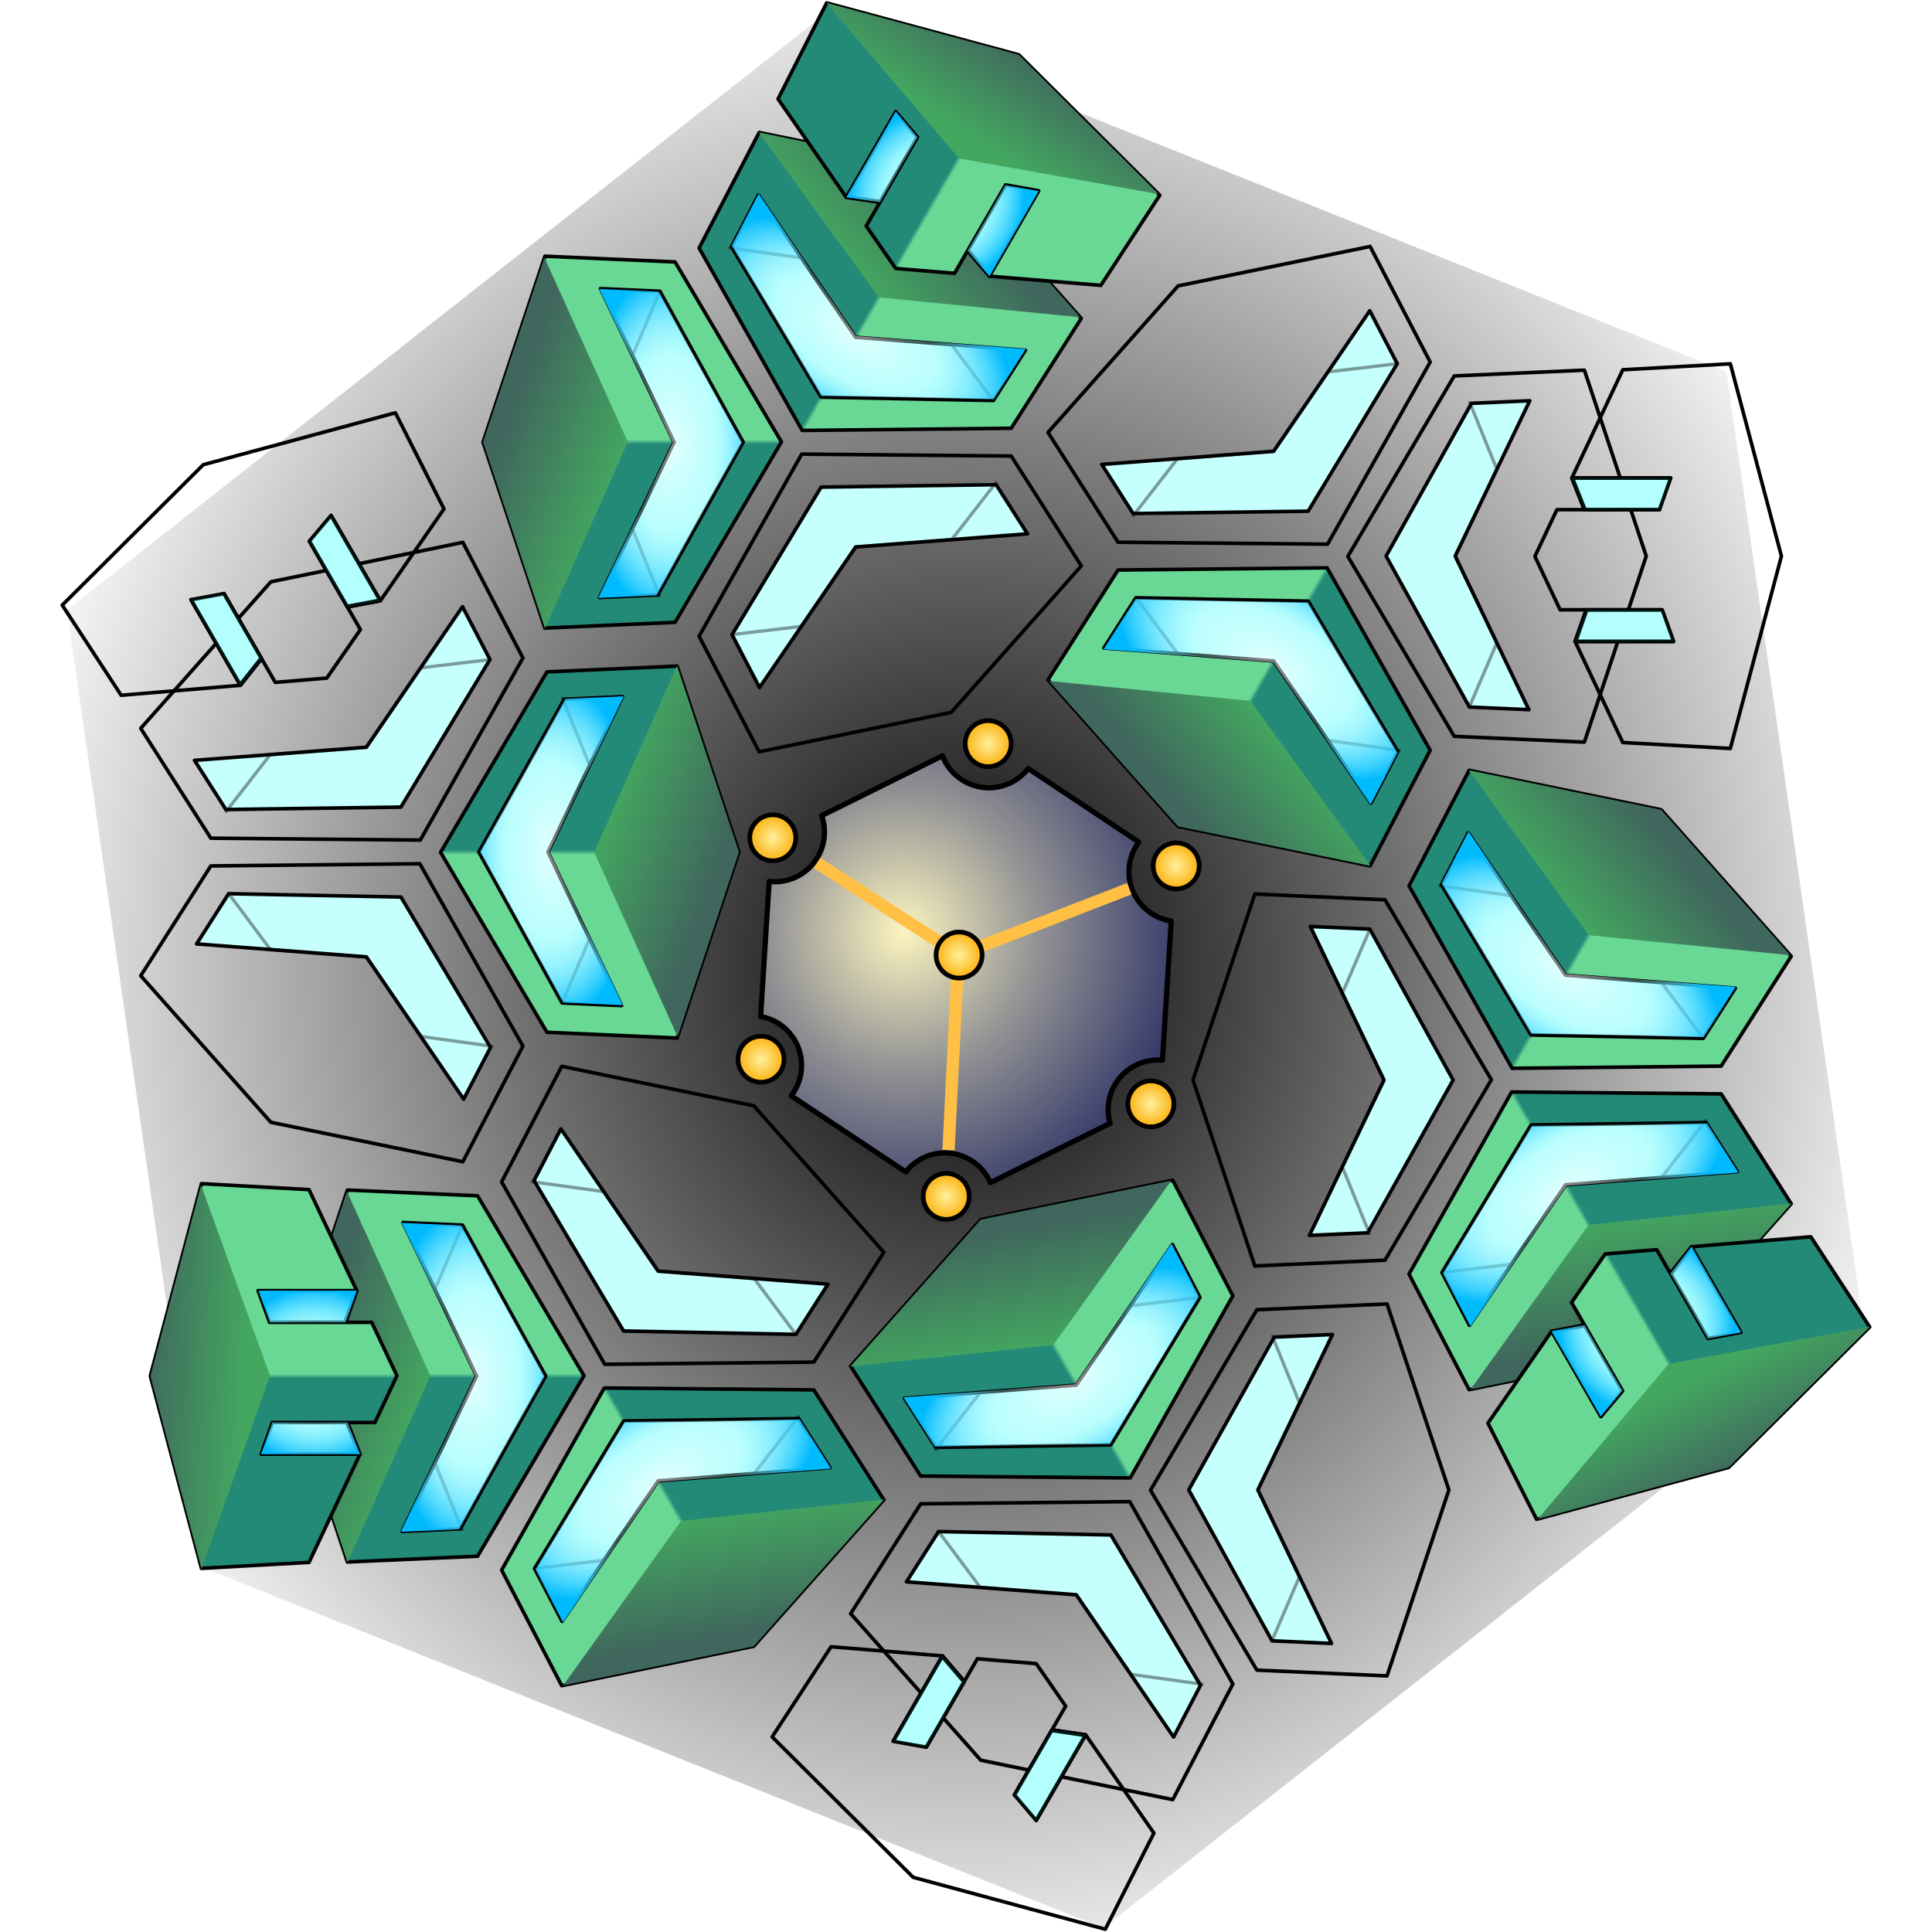 <?xml version="1.0" encoding="UTF-8" standalone="no"?>
<!-- Created with Inkscape (http://www.inkscape.org/) -->

<svg
   xmlns:dc="http://purl.org/dc/elements/1.1/"
   xmlns:cc="http://creativecommons.org/ns#"
   xmlns:rdf="http://www.w3.org/1999/02/22-rdf-syntax-ns#"
   xmlns:svg="http://www.w3.org/2000/svg"
   xmlns="http://www.w3.org/2000/svg"
   xmlns:xlink="http://www.w3.org/1999/xlink"
   xmlns:sodipodi="http://sodipodi.sourceforge.net/DTD/sodipodi-0.dtd"
   xmlns:inkscape="http://www.inkscape.org/namespaces/inkscape"
   width="512"
   height="512"
   viewBox="0 0 512 512"
   id="svg2"
   version="1.1"
   inkscape:version="0.91 r13725"
   sodipodi:docname="logo.svg"
   inkscape:export-filename="/home/frode/Sync/Creations/Software/Edddy/logo.png"
   inkscape:export-xdpi="90"
   inkscape:export-ydpi="90">
  <defs
     id="defs4">
    <linearGradient
       inkscape:collect="always"
       id="linearGradient4383">
      <stop
         style="stop-color:#000000;stop-opacity:1;"
         offset="0"
         id="stop4385" />
      <stop
         style="stop-color:#000000;stop-opacity:0;"
         offset="1"
         id="stop4387" />
    </linearGradient>
    <inkscape:path-effect
       effect="spiro"
       id="path-effect5740"
       is_visible="true" />
    <inkscape:path-effect
       is_visible="true"
       id="path-effect5736"
       effect="spiro" />
    <inkscape:path-effect
       effect="spiro"
       id="path-effect5732"
       is_visible="true" />
    <inkscape:path-effect
       is_visible="true"
       id="path-effect5728"
       effect="spiro" />
    <inkscape:path-effect
       effect="spiro"
       id="path-effect5720"
       is_visible="true" />
    <inkscape:path-effect
       is_visible="true"
       id="path-effect5574"
       effect="spiro" />
    <linearGradient
       inkscape:collect="always"
       id="linearGradient5550">
      <stop
         style="stop-color:#fff09c;stop-opacity:1"
         offset="0"
         id="stop5552" />
      <stop
         style="stop-color:#fcab00;stop-opacity:1"
         offset="1"
         id="stop5554" />
    </linearGradient>
    <linearGradient
       inkscape:collect="always"
       id="linearGradient5470">
      <stop
         id="stop5474"
         offset="0"
         style="stop-color:#fcf4bf;stop-opacity:1" />
      <stop
         style="stop-color:#969696;stop-opacity:1"
         offset="0.423"
         id="stop5482" />
      <stop
         id="stop5472"
         offset="1"
         style="stop-color:#272c63;stop-opacity:1" />
    </linearGradient>
    <linearGradient
       inkscape:collect="always"
       id="linearGradient5368">
      <stop
         id="stop5372"
         offset="0"
         style="stop-color:#ffffff;stop-opacity:0.534" />
      <stop
         style="stop-color:#a8fffe;stop-opacity:0.329"
         offset="0.5"
         id="stop5378" />
      <stop
         id="stop5370"
         offset="1"
         style="stop-color:#00bafe;stop-opacity:1" />
    </linearGradient>
    <linearGradient
       inkscape:collect="always"
       id="linearGradient4917">
      <stop
         style="stop-color:#248a78;stop-opacity:1"
         offset="0"
         id="stop4919" />
      <stop
         style="stop-color:#69d895;stop-opacity:1"
         offset="1"
         id="stop4921" />
    </linearGradient>
    <linearGradient
       inkscape:collect="always"
       id="linearGradient4358">
      <stop
         style="stop-color:#40675d;stop-opacity:1"
         offset="0"
         id="stop4360" />
      <stop
         style="stop-color:#43a760;stop-opacity:1"
         offset="1"
         id="stop4362" />
    </linearGradient>
    <inkscape:path-effect
       effect="spiro"
       id="path-effect4328"
       is_visible="true" />
    <inkscape:path-effect
       effect="spiro"
       id="path-effect4322"
       is_visible="true" />
    <linearGradient
       inkscape:collect="always"
       id="linearGradient4312">
      <stop
         style="stop-color:#000000;stop-opacity:1;"
         offset="0"
         id="stop4314" />
      <stop
         style="stop-color:#000000;stop-opacity:0;"
         offset="1"
         id="stop4316" />
    </linearGradient>
    <inkscape:path-effect
       is_visible="true"
       id="path-effect4271"
       effect="spiro" />
    <inkscape:path-effect
       effect="spiro"
       id="path-effect4218"
       is_visible="true" />
    <inkscape:perspective
       sodipodi:type="inkscape:persp3d"
       inkscape:vp_x="32.348112 : 521.57706 : 1"
       inkscape:vp_y="0 : 999.99996 : 0"
       inkscape:vp_z="1058.8728 : 820.96603 : 1"
       inkscape:persp3d-origin="372.04724 : 350.78739 : 1"
       id="perspective4136" />
    <linearGradient
       inkscape:collect="always"
       xlink:href="#linearGradient4312"
       id="linearGradient4318"
       x1="-282.664"
       y1="79.622"
       x2="280.963"
       y2="79.622"
       gradientUnits="userSpaceOnUse" />
    <linearGradient
       gradientTransform="translate(279.317,264.77)"
       inkscape:collect="always"
       xlink:href="#linearGradient4358"
       id="linearGradient4860-3"
       gradientUnits="userSpaceOnUse"
       x1="-219.938"
       y1="2.961"
       x2="-5.751"
       y2="80.974" />
    <linearGradient
       gradientTransform="translate(509.075,282.709)"
       inkscape:collect="always"
       xlink:href="#linearGradient4917"
       id="linearGradient4923-4"
       x1="-201.543"
       y1="83.675"
       x2="-201.543"
       y2="75.7"
       gradientUnits="userSpaceOnUse" />
    <filter
       inkscape:collect="always"
       style="color-interpolation-filters:sRGB"
       id="filter5364"
       x="-0.172"
       width="1.344"
       y="-0.107"
       height="1.214">
      <feGaussianBlur
         inkscape:collect="always"
         stdDeviation="13.583"
         id="feGaussianBlur5366" />
    </filter>
    <filter
       inkscape:collect="always"
       style="color-interpolation-filters:sRGB"
       id="filter5380"
       x="-0.038"
       width="1.076"
       y="-0.018"
       height="1.035">
      <feGaussianBlur
         inkscape:collect="always"
         stdDeviation="4.224"
         id="feGaussianBlur5382" />
    </filter>
    <radialGradient
       inkscape:collect="always"
       xlink:href="#linearGradient5368"
       id="radialGradient5374-0"
       cx="72.105"
       cy="81.383"
       fx="72.105"
       fy="81.383"
       r="166.679"
       gradientTransform="matrix(1,0,0,1.925,72.112,141.752)"
       gradientUnits="userSpaceOnUse" />
    <radialGradient
       inkscape:collect="always"
       xlink:href="#linearGradient5470"
       id="radialGradient5478"
       cx="891.501"
       cy="-738.458"
       fx="891.501"
       fy="-738.458"
       r="398.648"
       gradientTransform="matrix(1.439,0,0,1.473,-391.563,347.599)"
       gradientUnits="userSpaceOnUse" />
    <radialGradient
       inkscape:collect="always"
       xlink:href="#linearGradient5550"
       id="radialGradient5556"
       cx="596.059"
       cy="-536.609"
       fx="596.059"
       fy="-536.609"
       r="47.631"
       gradientUnits="userSpaceOnUse" />
    <radialGradient
       inkscape:collect="always"
       xlink:href="#linearGradient5550"
       id="radialGradient5558"
       cx="908.046"
       cy="-236.836"
       fx="908.046"
       fy="-236.836"
       r="47.631"
       gradientUnits="userSpaceOnUse" />
    <radialGradient
       inkscape:collect="always"
       xlink:href="#linearGradient5550"
       id="radialGradient5560"
       cx="1311.33"
       cy="-360.122"
       fx="1311.33"
       fy="-360.122"
       r="47.631"
       gradientUnits="userSpaceOnUse" />
    <radialGradient
       inkscape:collect="always"
       xlink:href="#linearGradient5550"
       id="radialGradient5562"
       cx="1415.435"
       cy="-797.247"
       fx="1415.435"
       fy="-797.247"
       r="47.631"
       gradientUnits="userSpaceOnUse" />
    <radialGradient
       inkscape:collect="always"
       xlink:href="#linearGradient5550"
       id="radialGradient5564"
       cx="1094.581"
       cy="-1069.908"
       fx="1094.581"
       fy="-1069.908"
       r="47.631"
       gradientUnits="userSpaceOnUse" />
    <radialGradient
       inkscape:collect="always"
       xlink:href="#linearGradient5550"
       id="radialGradient5566"
       cx="670.936"
       cy="-946.111"
       fx="670.936"
       fy="-946.111"
       r="47.631"
       gradientUnits="userSpaceOnUse" />
    <radialGradient
       inkscape:collect="always"
       xlink:href="#linearGradient5550"
       id="radialGradient5570"
       gradientUnits="userSpaceOnUse"
       cx="1415.435"
       cy="-797.247"
       fx="1415.435"
       fy="-797.247"
       r="47.631"
       gradientTransform="translate(-425.616,114.077)" />
    <linearGradient
       inkscape:collect="always"
       xlink:href="#linearGradient4917"
       id="linearGradient5706"
       gradientUnits="userSpaceOnUse"
       x1="58.884"
       y1="83.512"
       x2="58.884"
       y2="74.84" />
    <linearGradient
       inkscape:collect="always"
       xlink:href="#linearGradient4358"
       id="linearGradient5708"
       gradientUnits="userSpaceOnUse"
       x1="-219.938"
       y1="2.961"
       x2="-5.751"
       y2="80.974" />
    <radialGradient
       inkscape:collect="always"
       xlink:href="#linearGradient5368"
       id="radialGradient5710"
       gradientUnits="userSpaceOnUse"
       gradientTransform="matrix(1,0,0,1.925,-2.322,-74.574)"
       cx="72.105"
       cy="81.383"
       fx="72.105"
       fy="81.383"
       r="166.679" />
    <linearGradient
       inkscape:collect="always"
       xlink:href="#linearGradient4917"
       id="linearGradient5712"
       gradientUnits="userSpaceOnUse"
       gradientTransform="translate(-25.944,0)"
       x1="-201.543"
       y1="83.675"
       x2="-201.543"
       y2="75.7" />
    <linearGradient
       inkscape:collect="always"
       xlink:href="#linearGradient4358"
       id="linearGradient5714"
       gradientUnits="userSpaceOnUse"
       gradientTransform="translate(-25.944,0)"
       x1="-517.804"
       y1="12.381"
       x2="-326.605"
       y2="23.935" />
    <radialGradient
       inkscape:collect="always"
       xlink:href="#linearGradient5368"
       id="radialGradient5716"
       gradientUnits="userSpaceOnUse"
       gradientTransform="matrix(1,0,0,0.981,-25.944,0.467)"
       cx="-198.662"
       cy="80.255"
       fx="-198.662"
       fy="80.255"
       r="166.679" />
    <radialGradient
       inkscape:collect="always"
       xlink:href="#linearGradient4383"
       id="radialGradient4389"
       cx="-459.392"
       cy="878.06"
       fx="-459.392"
       fy="878.06"
       r="238.142"
       gradientTransform="matrix(1.117,0,0,1.191,53.688,-167.558)"
       gradientUnits="userSpaceOnUse" />
  </defs>
  <sodipodi:namedview
     id="base"
     pagecolor="#414141"
     bordercolor="#666666"
     borderopacity="1.0"
     inkscape:pageopacity="0"
     inkscape:pageshadow="2"
     inkscape:zoom="0.65666855"
     inkscape:cx="247.18538"
     inkscape:cy="267.13974"
     inkscape:document-units="px"
     inkscape:current-layer="layer1"
     showgrid="false"
     showborder="true"
     showguides="true"
     inkscape:guide-bbox="true"
     inkscape:snap-global="false"
     inkscape:window-width="1920"
     inkscape:window-height="1056"
     inkscape:window-x="0"
     inkscape:window-y="0"
     inkscape:window-maximized="1"
     fit-margin-top="0"
     fit-margin-left="0"
     fit-margin-right="0"
     fit-margin-bottom="0"
     units="px">
    <sodipodi:guide
       position="352.117,147.523"
       orientation="0,1"
       id="guide5742" />
  </sodipodi:namedview>
  <g
     inkscape:label="Layer 1"
     inkscape:groupmode="layer"
     id="layer1"
     transform="translate(715.264,-621.025)">
    <path
       sodipodi:type="star"
       style="color:#000000;clip-rule:nonzero;display:inline;overflow:visible;visibility:visible;opacity:1;isolation:auto;mix-blend-mode:normal;color-interpolation:sRGB;color-interpolation-filters:linearRGB;solid-color:#000000;solid-opacity:1;fill:url(#radialGradient4389);fill-opacity:1;fill-rule:evenodd;stroke:none;stroke-width:1.387;stroke-linecap:butt;stroke-linejoin:round;stroke-miterlimit:23;stroke-dasharray:none;stroke-dashoffset:0;stroke-opacity:1;marker:none;color-rendering:auto;image-rendering:auto;shape-rendering:auto;text-rendering:auto;enable-background:accumulate"
       id="path4381"
       sodipodi:sides="6"
       sodipodi:cx="-459.39188"
       sodipodi:cy="878.05954"
       sodipodi:r1="256.52097"
       sodipodi:r2="222.15369"
       sodipodi:arg1="1.4280405"
       sodipodi:arg2="1.9516393"
       inkscape:flatsided="true"
       inkscape:rounded="0"
       inkscape:randomized="0"
       d="m -422.896,1131.971 -238.142,-95.35 -36.496,-253.912 201.646,-158.562 238.142,95.35 36.496,253.912 z" />
    <g
       id="g5660"
       transform="translate(16.182,-0.451)">
      <g
         transform="matrix(0.14,-0.018,0.018,0.14,-603.551,988.038)"
         id="g5452">
        <path
           inkscape:connector-curvature="0"
           style="color:#000000;clip-rule:nonzero;display:inline;overflow:visible;visibility:visible;opacity:1;isolation:auto;mix-blend-mode:normal;color-interpolation:sRGB;color-interpolation-filters:linearRGB;solid-color:#000000;solid-opacity:1;fill:url(#radialGradient5478);fill-opacity:1;fill-rule:evenodd;stroke:#000000;stroke-width:9.791;stroke-linecap:butt;stroke-linejoin:round;stroke-miterlimit:23;stroke-dasharray:none;stroke-dashoffset:0;stroke-opacity:1;marker:none;color-rendering:auto;image-rendering:auto;shape-rendering:auto;text-rendering:auto;enable-background:accumulate"
           d="m 1006.566,-1058.287 -239.285,82.615 a 93.352,93.352 0 0 1 2.061,19.328 93.352,93.352 0 0 1 -93.352,93.352 93.352,93.352 0 0 1 -22.211,-2.781 L 605.5,-616.291 a 93.352,93.352 0 0 1 65.381,88.953 93.352,93.352 0 0 1 -27.393,65.979 l 195.061,169.277 a 93.352,93.352 0 0 1 65.48,-26.928 93.352,93.352 0 0 1 89.537,67.156 l 237.18,-81.887 a 93.352,93.352 0 0 1 -1.147,-13.818 93.352,93.352 0 0 1 93.352,-93.354 93.352,93.352 0 0 1 20.256,2.344 l 49.795,-257.309 a 93.352,93.352 0 0 1 -67.729,-89.732 93.352,93.352 0 0 1 26.299,-64.941 L 1163.168,-1014.053 a 93.352,93.352 0 0 1 -65.934,27.352 93.352,93.352 0 0 1 -90.668,-71.586 z"
           id="path4324" />
        <path
           style="color:#000000;clip-rule:nonzero;display:inline;overflow:visible;visibility:visible;opacity:1;isolation:auto;mix-blend-mode:normal;color-interpolation:sRGB;color-interpolation-filters:linearRGB;solid-color:#000000;solid-opacity:1;fill:none;fill-opacity:1;fill-rule:evenodd;stroke:#ffc045;stroke-width:23;stroke-linecap:butt;stroke-linejoin:round;stroke-miterlimit:23;stroke-dasharray:none;stroke-dashoffset:0;stroke-opacity:1;marker:none;color-rendering:auto;image-rendering:auto;shape-rendering:auto;text-rendering:auto;enable-background:accumulate"
           d="m 747.342,-888.738 242.183,205.072 333.151,-82.328 m -334.279,81.625 -64.987,361.894"
           id="path4326"
           inkscape:path-effect="#path-effect4328"
           inkscape:original-d="m 747.342,-888.73838 242.18273,205.07214 333.15117,-82.32824 m -334.27941,81.62526 -64.98708,361.89411"
           inkscape:connector-curvature="0"
           sodipodi:nodetypes="ccccc" />
        <circle
           style="color:#000000;clip-rule:nonzero;display:inline;overflow:visible;visibility:visible;opacity:1;isolation:auto;mix-blend-mode:normal;color-interpolation:sRGB;color-interpolation-filters:linearRGB;solid-color:#000000;solid-opacity:1;fill:url(#radialGradient5566);fill-opacity:1;fill-rule:evenodd;stroke:#000000;stroke-width:8.808;stroke-linecap:butt;stroke-linejoin:round;stroke-miterlimit:23;stroke-dasharray:none;stroke-dashoffset:0;stroke-opacity:1;marker:none;color-rendering:auto;image-rendering:auto;shape-rendering:auto;text-rendering:auto;enable-background:accumulate"
           id="path4344"
           cx="670.936"
           cy="-946.111"
           r="43.227"
           inkscape:transform-center-x="320.52545"
           inkscape:transform-center-y="-258.59227" />
        <circle
           inkscape:transform-center-y="-258.59227"
           inkscape:transform-center-x="320.52545"
           r="43.227"
           cy="-1069.908"
           cx="1094.581"
           id="circle4348"
           style="color:#000000;clip-rule:nonzero;display:inline;overflow:visible;visibility:visible;opacity:1;isolation:auto;mix-blend-mode:normal;color-interpolation:sRGB;color-interpolation-filters:linearRGB;solid-color:#000000;solid-opacity:1;fill:url(#radialGradient5564);fill-opacity:1;fill-rule:evenodd;stroke:#000000;stroke-width:8.808;stroke-linecap:butt;stroke-linejoin:round;stroke-miterlimit:23;stroke-dasharray:none;stroke-dashoffset:0;stroke-opacity:1;marker:none;color-rendering:auto;image-rendering:auto;shape-rendering:auto;text-rendering:auto;enable-background:accumulate" />
        <circle
           style="color:#000000;clip-rule:nonzero;display:inline;overflow:visible;visibility:visible;opacity:1;isolation:auto;mix-blend-mode:normal;color-interpolation:sRGB;color-interpolation-filters:linearRGB;solid-color:#000000;solid-opacity:1;fill:url(#radialGradient5562);fill-opacity:1;fill-rule:evenodd;stroke:#000000;stroke-width:8.808;stroke-linecap:butt;stroke-linejoin:round;stroke-miterlimit:23;stroke-dasharray:none;stroke-dashoffset:0;stroke-opacity:1;marker:none;color-rendering:auto;image-rendering:auto;shape-rendering:auto;text-rendering:auto;enable-background:accumulate"
           id="circle4350"
           cx="1415.435"
           cy="-797.247"
           r="43.227"
           inkscape:transform-center-x="320.52545"
           inkscape:transform-center-y="-258.59227" />
        <circle
           inkscape:transform-center-y="-258.59227"
           inkscape:transform-center-x="320.52545"
           r="43.227"
           cy="-536.609"
           cx="596.059"
           id="circle4352"
           style="color:#000000;clip-rule:nonzero;display:inline;overflow:visible;visibility:visible;opacity:1;isolation:auto;mix-blend-mode:normal;color-interpolation:sRGB;color-interpolation-filters:linearRGB;solid-color:#000000;solid-opacity:1;fill:url(#radialGradient5556);fill-opacity:1;fill-rule:evenodd;stroke:#000000;stroke-width:8.808;stroke-linecap:butt;stroke-linejoin:round;stroke-miterlimit:23;stroke-dasharray:none;stroke-dashoffset:0;stroke-opacity:1;marker:none;color-rendering:auto;image-rendering:auto;shape-rendering:auto;text-rendering:auto;enable-background:accumulate" />
        <circle
           style="color:#000000;clip-rule:nonzero;display:inline;overflow:visible;visibility:visible;opacity:1;isolation:auto;mix-blend-mode:normal;color-interpolation:sRGB;color-interpolation-filters:linearRGB;solid-color:#000000;solid-opacity:1;fill:url(#radialGradient5558);fill-opacity:1;fill-rule:evenodd;stroke:#000000;stroke-width:8.808;stroke-linecap:butt;stroke-linejoin:round;stroke-miterlimit:23;stroke-dasharray:none;stroke-dashoffset:0;stroke-opacity:1;marker:none;color-rendering:auto;image-rendering:auto;shape-rendering:auto;text-rendering:auto;enable-background:accumulate"
           id="circle4354"
           cx="908.046"
           cy="-236.836"
           r="43.227"
           inkscape:transform-center-x="320.52545"
           inkscape:transform-center-y="-258.59227" />
        <circle
           inkscape:transform-center-y="-258.59227"
           inkscape:transform-center-x="320.52545"
           r="43.227"
           cy="-360.122"
           cx="1311.33"
           id="circle4356"
           style="color:#000000;clip-rule:nonzero;display:inline;overflow:visible;visibility:visible;opacity:1;isolation:auto;mix-blend-mode:normal;color-interpolation:sRGB;color-interpolation-filters:linearRGB;solid-color:#000000;solid-opacity:1;fill:url(#radialGradient5560);fill-opacity:1;fill-rule:evenodd;stroke:#000000;stroke-width:8.808;stroke-linecap:butt;stroke-linejoin:round;stroke-miterlimit:23;stroke-dasharray:none;stroke-dashoffset:0;stroke-opacity:1;marker:none;color-rendering:auto;image-rendering:auto;shape-rendering:auto;text-rendering:auto;enable-background:accumulate" />
        <circle
           inkscape:transform-center-y="-258.59227"
           inkscape:transform-center-x="320.52545"
           r="43.227"
           cy="-683.17"
           cx="989.819"
           id="circle5568"
           style="color:#000000;clip-rule:nonzero;display:inline;overflow:visible;visibility:visible;opacity:1;isolation:auto;mix-blend-mode:normal;color-interpolation:sRGB;color-interpolation-filters:linearRGB;solid-color:#000000;solid-opacity:1;fill:url(#radialGradient5570);fill-opacity:1;fill-rule:evenodd;stroke:#000000;stroke-width:8.808;stroke-linecap:butt;stroke-linejoin:round;stroke-miterlimit:23;stroke-dasharray:none;stroke-dashoffset:0;stroke-opacity:1;marker:none;color-rendering:auto;image-rendering:auto;shape-rendering:auto;text-rendering:auto;enable-background:accumulate" />
      </g>
      <g
         transform="matrix(0.142,0,0,0.142,-616.101,974.826)"
         id="g5522">
        <g
           id="g4250"
           style="fill:#a5a5a5;fill-opacity:1">
          <path
             inkscape:connector-curvature="0"
             id="path4243"
             d="M 49.188,-204.365 -0.492,-82.23 77.172,79.688 -0.58,241.729 50.094,366.312 50.658,366.291 206.354,79.529 49.188,-204.365 Z"
             style="color:#000000;clip-rule:nonzero;display:inline;overflow:visible;visibility:visible;opacity:1;isolation:auto;mix-blend-mode:normal;color-interpolation:sRGB;color-interpolation-filters:linearRGB;solid-color:#000000;solid-opacity:1;fill:#a5a5a5;fill-opacity:1;fill-rule:evenodd;stroke:none;stroke-width:6.11;stroke-linecap:round;stroke-linejoin:round;stroke-miterlimit:23;stroke-dasharray:none;stroke-dashoffset:0;stroke-opacity:1;marker:none;color-rendering:auto;image-rendering:auto;shape-rendering:auto;text-rendering:auto;enable-background:accumulate" />
          <path
             sodipodi:nodetypes="ccccccc"
             inkscape:connector-curvature="0"
             style="color:#000000;clip-rule:nonzero;display:inline;overflow:visible;visibility:visible;opacity:1;isolation:auto;mix-blend-mode:normal;color-interpolation:sRGB;color-interpolation-filters:linearRGB;solid-color:#000000;solid-opacity:1;fill:url(#linearGradient5706);fill-opacity:1;fill-rule:evenodd;stroke:#000000;stroke-width:6.695;stroke-linecap:round;stroke-linejoin:round;stroke-miterlimit:23;stroke-dasharray:none;stroke-dashoffset:0;stroke-opacity:1;marker:none;color-rendering:auto;image-rendering:auto;shape-rendering:auto;text-rendering:auto;enable-background:accumulate"
             d="M -163.893,-267.473 -279.317,79.623 -163.893,426.717 79.028,415.954 277.615,79.113 79.028,-256.708 Z"
             id="path4227" />
          <path
             inkscape:connector-curvature="0"
             id="path4233"
             d="M -60.295,-206.912 77.172,79.688 -61.975,369.678 46.768,364.861 206.186,79.688 50.807,-201.988 -60.295,-206.912 Z"
             style="color:#000000;clip-rule:nonzero;display:inline;overflow:visible;visibility:visible;opacity:1;isolation:auto;mix-blend-mode:normal;color-interpolation:sRGB;color-interpolation-filters:linearRGB;solid-color:#000000;solid-opacity:1;fill:#c5fffe;fill-opacity:1;fill-rule:evenodd;stroke:#000000;stroke-width:6.695;stroke-linecap:round;stroke-linejoin:round;stroke-miterlimit:23;stroke-dasharray:none;stroke-dashoffset:0;stroke-opacity:1;marker:none;color-rendering:auto;image-rendering:auto;shape-rendering:auto;text-rendering:auto;enable-background:accumulate" />
          <path
             inkscape:connector-curvature="0"
             style="color:#000000;clip-rule:nonzero;display:inline;overflow:visible;visibility:visible;opacity:1;isolation:auto;mix-blend-mode:normal;color-interpolation:sRGB;color-interpolation-filters:linearRGB;solid-color:#000000;solid-opacity:1;fill:url(#linearGradient5708);fill-opacity:1;fill-rule:evenodd;stroke:none;stroke-width:6.695;stroke-linecap:round;stroke-linejoin:round;stroke-miterlimit:23;stroke-dasharray:none;stroke-dashoffset:0;stroke-opacity:1;marker:none;color-rendering:auto;image-rendering:auto;shape-rendering:auto;text-rendering:auto;enable-background:accumulate"
             d="M -164.791,-264.77 -279.317,79.623 -163.893,426.717 -163.334,426.693 -9.098,79.223 -164.791,-264.77 Z"
             id="path4229" />
          <path
             sodipodi:nodetypes="ccccc"
             inkscape:connector-curvature="0"
             style="color:#000000;clip-rule:nonzero;display:inline;overflow:visible;visibility:visible;opacity:1;isolation:auto;mix-blend-mode:normal;color-interpolation:sRGB;color-interpolation-filters:linearRGB;solid-color:#000000;solid-opacity:1;fill:none;fill-opacity:1;fill-rule:evenodd;stroke:#000000;stroke-width:6.11;stroke-linecap:round;stroke-linejoin:round;stroke-miterlimit:23;stroke-dasharray:none;stroke-dashoffset:0;stroke-opacity:0.388;marker:none;color-rendering:auto;image-rendering:auto;shape-rendering:auto;text-rendering:auto;enable-background:accumulate"
             d="M 50.912,-201.967 -0.492,-82.23 77.172,79.688 -0.58,241.729 50.094,366.312"
             id="path4248" />
          <path
             style="color:#000000;clip-rule:nonzero;display:inline;overflow:visible;visibility:visible;opacity:1;isolation:auto;mix-blend-mode:normal;color-interpolation:sRGB;color-interpolation-filters:linearRGB;solid-color:#000000;solid-opacity:1;fill:url(#radialGradient5710);fill-opacity:1;fill-rule:evenodd;stroke:none;stroke-width:6.695;stroke-linecap:round;stroke-linejoin:round;stroke-miterlimit:23;stroke-dasharray:none;stroke-dashoffset:0;stroke-opacity:1;marker:none;filter:url(#filter5380);color-rendering:auto;image-rendering:auto;shape-rendering:auto;text-rendering:auto;enable-background:accumulate"
             d="M -62.617,-206.189 74.85,80.411 -64.297,370.401 44.445,365.585 203.863,80.411 48.484,-201.265 l -111.102,-4.924 z"
             id="path5252"
             inkscape:connector-curvature="0" />
        </g>
        <use
           x="0"
           y="0"
           xlink:href="#g4250"
           id="use4257"
           inkscape:transform-center-x="-177.43863"
           width="100%"
           height="100%"
           transform="matrix(-0.5,0.866,-0.866,-0.5,523.641,-143.08)"
           inkscape:transform-center-y="-299.91618"
           style="fill:#a5a5a5;fill-opacity:1" />
        <use
           x="0"
           y="0"
           xlink:href="#use4257"
           inkscape:transform-center-x="-177.43945"
           inkscape:transform-center-y="300.17068"
           id="use4259"
           transform="matrix(-0.5,0.866,-0.866,-0.5,523.641,-143.08)"
           width="100%"
           height="100%"
           style="fill:#a5a5a5;fill-opacity:1" />
        <g
           id="g5496">
          <path
             sodipodi:nodetypes="cccccccc"
             inkscape:connector-curvature="0"
             style="color:#000000;clip-rule:nonzero;display:inline;overflow:visible;visibility:visible;opacity:1;isolation:auto;mix-blend-mode:normal;color-interpolation:sRGB;color-interpolation-filters:linearRGB;solid-color:#000000;solid-opacity:1;fill:#c5fffe;fill-opacity:1;fill-rule:evenodd;stroke:#000000;stroke-width:6.695;stroke-linecap:round;stroke-linejoin:round;stroke-miterlimit:23;stroke-dasharray:none;stroke-dashoffset:0;stroke-opacity:1;marker:none;color-rendering:auto;image-rendering:auto;shape-rendering:auto;text-rendering:auto;enable-background:accumulate"
             d="m -308.428,-20.532 141.197,0 20.735,-59.104 -183.303,0 m 4.825,305.098 184.529,0 -23.415,-59.104 -140.155,0"
             id="path4191" />
          <path
             inkscape:connector-curvature="0"
             id="path4152"
             d="m -436.303,-279.362 -95.369,358.985 95.369,358.983 200.713,-11.132 95.145,-202.013 -184.529,0 20.959,-59.104 191.408,0 41.1,-87.262 -47.066,-99.628 -190.601,0 -21.371,-59.104 184.049,0 -89.094,-188.592 -200.713,-11.134 z"
             style="color:#000000;clip-rule:nonzero;display:inline;overflow:visible;visibility:visible;opacity:1;isolation:auto;mix-blend-mode:normal;color-interpolation:sRGB;color-interpolation-filters:linearRGB;solid-color:#000000;solid-opacity:1;fill:url(#linearGradient5712);fill-opacity:1;fill-rule:evenodd;stroke:#000000;stroke-width:6.695;stroke-linecap:round;stroke-linejoin:round;stroke-miterlimit:23;stroke-dasharray:none;stroke-dashoffset:0;stroke-opacity:1;marker:none;color-rendering:auto;image-rendering:auto;shape-rendering:auto;text-rendering:auto;enable-background:accumulate" />
          <path
             inkscape:connector-curvature="0"
             id="path4177"
             d="m -437.045,-276.566 -94.627,356.189 95.369,358.983 0.461,-0.025 L -308.404,79.21 -437.045,-276.566 Z"
             style="color:#000000;clip-rule:nonzero;display:inline;overflow:visible;visibility:visible;opacity:1;isolation:auto;mix-blend-mode:normal;color-interpolation:sRGB;color-interpolation-filters:linearRGB;solid-color:#000000;solid-opacity:1;fill:url(#linearGradient5714);fill-opacity:1;fill-rule:evenodd;stroke:none;stroke-width:6.695;stroke-linecap:round;stroke-linejoin:round;stroke-miterlimit:23;stroke-dasharray:none;stroke-dashoffset:0;stroke-opacity:1;marker:none;color-rendering:auto;image-rendering:auto;shape-rendering:auto;text-rendering:auto;enable-background:accumulate" />
          <path
             id="path4194"
             d="m -167.913,-20.532 20.735,-59.104 m 6.052,305.098 -23.415,-59.104"
             style="color:#000000;clip-rule:nonzero;display:inline;overflow:visible;visibility:visible;opacity:1;isolation:auto;mix-blend-mode:normal;color-interpolation:sRGB;color-interpolation-filters:linearRGB;solid-color:#000000;solid-opacity:1;fill:#a5a5a5;fill-opacity:1;fill-rule:evenodd;stroke:#000000;stroke-width:7.787;stroke-linecap:butt;stroke-linejoin:round;stroke-miterlimit:23;stroke-dasharray:none;stroke-dashoffset:0;stroke-opacity:1;marker:none;color-rendering:auto;image-rendering:auto;shape-rendering:auto;text-rendering:auto;enable-background:accumulate"
             inkscape:connector-curvature="0"
             sodipodi:nodetypes="cccc" />
          <path
             id="path5254"
             d="m -308.428,-20.532 141.197,0 20.735,-59.104 -183.303,0 m 4.825,305.098 184.529,0 -23.415,-59.104 -140.155,0"
             style="color:#000000;clip-rule:nonzero;display:inline;overflow:visible;visibility:visible;opacity:1;isolation:auto;mix-blend-mode:normal;color-interpolation:sRGB;color-interpolation-filters:linearRGB;solid-color:#000000;solid-opacity:1;fill:#00faf6;fill-opacity:0.096;fill-rule:evenodd;stroke:none;stroke-width:6.695;stroke-linecap:round;stroke-linejoin:round;stroke-miterlimit:23;stroke-dasharray:none;stroke-dashoffset:0;stroke-opacity:1;marker:none;filter:url(#filter5364);color-rendering:auto;image-rendering:auto;shape-rendering:auto;text-rendering:auto;enable-background:accumulate"
             inkscape:connector-curvature="0"
             sodipodi:nodetypes="cccccccc" />
          <path
             sodipodi:nodetypes="cccccccc"
             inkscape:connector-curvature="0"
             style="color:#000000;clip-rule:nonzero;display:inline;overflow:visible;visibility:visible;opacity:1;isolation:auto;mix-blend-mode:normal;color-interpolation:sRGB;color-interpolation-filters:linearRGB;solid-color:#000000;solid-opacity:1;fill:url(#radialGradient5716);fill-opacity:1;fill-rule:evenodd;stroke:none;stroke-width:6.695;stroke-linecap:round;stroke-linejoin:round;stroke-miterlimit:23;stroke-dasharray:none;stroke-dashoffset:0;stroke-opacity:1;marker:none;filter:url(#filter5380);color-rendering:auto;image-rendering:auto;shape-rendering:auto;text-rendering:auto;enable-background:accumulate"
             d="m -308.428,-20.532 141.197,0 20.735,-59.104 -183.303,0 m 4.825,305.098 184.529,0 -23.415,-59.104 -140.155,0"
             id="path5388" />
        </g>
      </g>
      <use
         transform="matrix(0.5,-0.866,0.866,0.5,-997.64,26.99)"
         height="100%"
         width="100%"
         inkscape:transform-center-y="156.06927"
         inkscape:transform-center-x="-38.264747"
         id="use5540"
         xlink:href="#g5522"
         y="0"
         x="0" />
      <use
         height="100%"
         width="100%"
         transform="matrix(0.5,-0.866,0.866,0.5,-997.64,26.99)"
         id="use5542"
         inkscape:transform-center-y="47.440414"
         inkscape:transform-center-x="-149.88599"
         xlink:href="#use5540"
         y="0"
         x="0" />
      <use
         height="100%"
         width="100%"
         transform="matrix(0.5,-0.866,0.866,0.5,-997.64,26.99)"
         id="use5544"
         inkscape:transform-center-y="-108.62888"
         inkscape:transform-center-x="-119.01351"
         xlink:href="#use5542"
         y="0"
         x="0" />
      <use
         height="100%"
         width="100%"
         transform="matrix(-0.5,-0.866,0.866,-0.5,-1473.085,904.466)"
         id="use5546"
         inkscape:transform-center-y="-156.0693"
         inkscape:transform-center-x="38.264718"
         xlink:href="#use5542"
         y="0"
         x="0" />
      <use
         height="100%"
         width="100%"
         transform="matrix(-0.5,-0.866,0.866,-0.5,-1473.085,904.466)"
         id="use5548"
         inkscape:transform-center-y="-47.440411"
         inkscape:transform-center-x="149.88595"
         xlink:href="#use5544"
         y="0"
         x="0" />
    </g>
  </g>
</svg>

